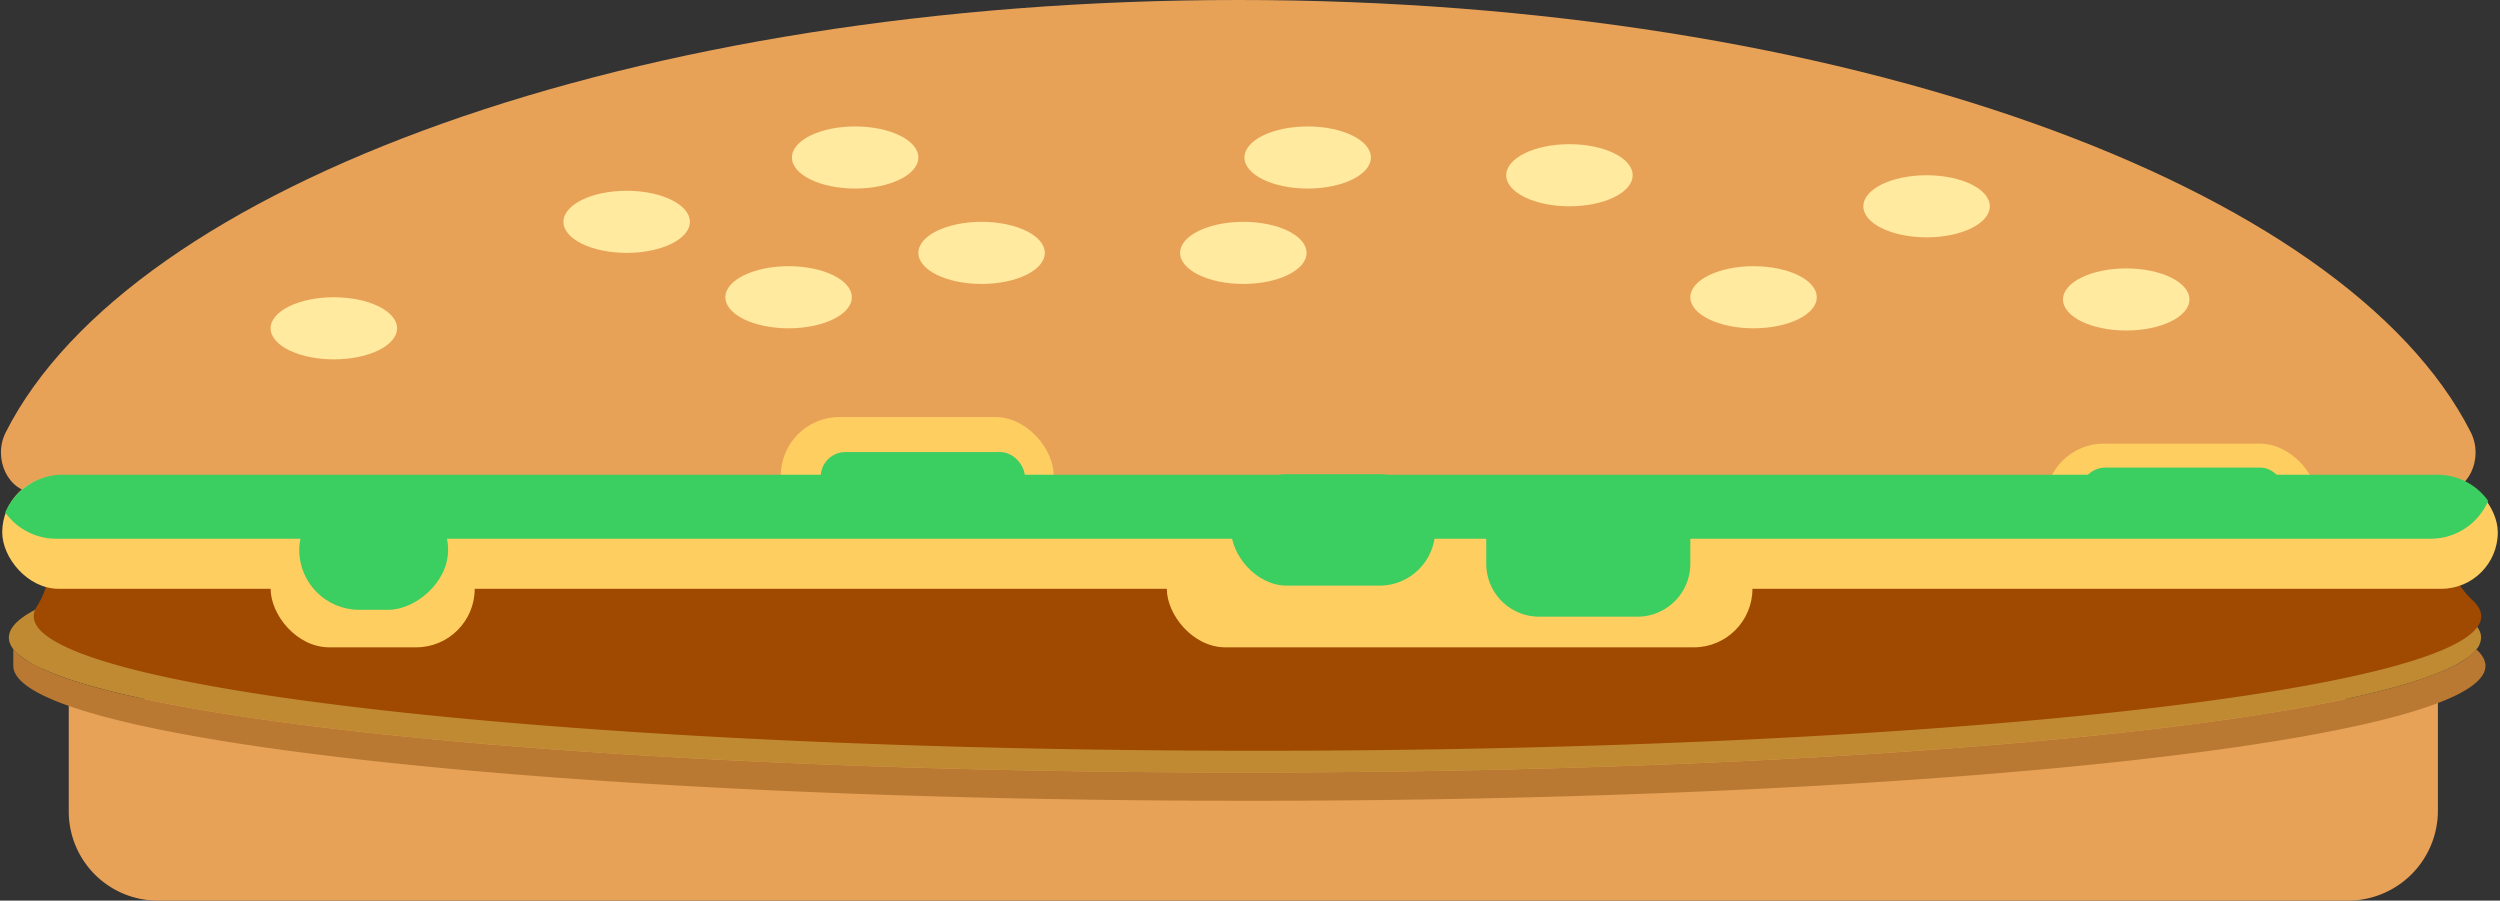 <svg xmlns="http://www.w3.org/2000/svg" viewBox="0 0 1127 406">
  <rect x="0" y="0" width="1127" height="406" fill="#333333" stroke="none"/>
  <title>burgerr</title>
  <g id="burger">
    <g id="self">
      <path d="M31,315H1099a0,0,0,0,1,0,0v50.44A40.56,40.56,0,0,1,1058.44,406H71.18A40.18,40.18,0,0,1,31,365.82V315a0,0,0,0,1,0,0Z" fill="#e8a258"/>
      <g>
        <g id="bgr">
          <path d="M1301.49,597.9a.19.19,0,0,0-.26,0,29.12,29.12,0,0,1-8.67,6.55c-51.17,27.82-276.32,48.79-546.32,48.79-262.14,0-482-19.76-541.42-46.38-6.61-3-11.23-6-13.71-9.13a.06.06,0,0,0-.11,0l0,7.4C191,638.77,440.45,666,748.2,666s557.24-27.23,557.24-60.82C1305.44,602.72,1304.09,600.29,1301.49,597.9Z" transform="translate(-185 -305)" fill="#ba7932"/>
          <path d="M746.24,653.25c270,0,495.15-21,546.32-48.79,4-2.19,7-4.42,8.79-6.69a8.55,8.55,0,0,0,2.12-5.35c0-33.59-249.48-60.82-557.23-60.82S189,558.83,189,592.42c0,2.51,1.39,5,4.09,7.4a45.56,45.56,0,0,0,11.72,7C264.23,633.49,484.1,653.25,746.24,653.25Z" transform="translate(-185 -305)" fill="#c08a32"/>
        </g>
        <path d="M1299.53,575.49c-13.45-12.3-15.8-35.28-5.53-51.61a7.93,7.93,0,0,0,1.33-4.24c0-33.49-247-60.64-551.67-60.64S192,486.15,192,519.64c0,2.47,1.35,4.91,4,7.31,13.45,12.29,15.8,35.28,5.53,51.61a7.9,7.9,0,0,0-1.33,4.24c0,33.49,247,60.64,551.68,60.64s551.67-27.15,551.67-60.64C1303.5,580.32,1302.15,577.88,1299.53,575.49Z" transform="translate(-185 -305)" fill="#9f4a00"/>
      </g>
      <path d="M1285.64,527c11.89,0,19.25-15.15,13.19-27.13C1242.4,388.38,1015.07,305,743.21,305S244,388.38,187.6,499.87c-6.06,12,1.3,27.13,13.19,27.13Z" transform="translate(-185 -305)" fill="#e8a258"/>
    </g>
  </g>
  <g id="cheese">
    <g id="cheese_item" data-name="cheese item">
      <rect x="1" y="214.51" width="1125" height="50.92" rx="25.46" fill="#ffce61"/>
      <rect x="122" y="239" width="92" height="52.82" rx="26.41" fill="#ffce61"/>
      <rect x="526" y="239" width="264" height="52.82" rx="26.41" fill="#ffce61"/>
      <rect x="922" y="200" width="123" height="52.82" rx="26.41" fill="#ffce61"/>
      <rect x="352" y="188" width="123" height="52.82" rx="26.41" fill="#ffce61"/>
    </g>
  </g>
  <g id="vegetables">
    <g id="vegetable_item" data-name="vegetable item">
      <g>
        <path d="M1306.67,530.8h0a28.2,28.2,0,0,1-25.85,17.05H210.22a28.07,28.07,0,0,1-22.86-11.8h0A28.36,28.36,0,0,0,185,547.43h0a28.32,28.32,0,0,0,28.2,28.42H1283.8a28.31,28.31,0,0,0,28.2-28.42h0A28.47,28.47,0,0,0,1306.67,530.8Z" transform="translate(-185 -305)" fill="none"/>
        <path d="M210.22,547.85h1070.6a28.2,28.2,0,0,0,25.85-17.05h0A28.11,28.11,0,0,0,1283.8,519H213.2a28.19,28.19,0,0,0-25.84,17h0A28.07,28.07,0,0,0,210.22,547.85Z" transform="translate(-185 -305)" fill="#3bce61"/>
      </g>
      <rect x="370" y="203.79" width="92" height="22.21" rx="11.1" fill="#3bce61"/>
      <rect x="555" y="213.79" width="92" height="50.21" rx="25.1" fill="#3bce61"/>
      <path d="M673.92,227.79H762a0,0,0,0,1,0,0v26.34A23.86,23.86,0,0,1,738.14,278H693.86A23.86,23.86,0,0,1,670,254.14V231.71a3.92,3.92,0,0,1,3.92-3.92Z" fill="#3bce61"/>
      <rect x="938" y="210.79" width="92" height="22.21" rx="11.1" fill="#3bce61"/>
      <rect x="14" y="217.79" width="92" height="22.21" rx="11.1" fill="#3bce61"/>
      <rect x="326.45" y="519.34" width="54" height="67.1" rx="27" transform="translate(721.34 -105.55) rotate(90)" fill="#3bce61"/>
    </g>
  </g>
  <g id="seeds">
    <g id="seed">
      <ellipse cx="442.5" cy="114" rx="28.5" ry="14" fill="#ffea9f"/>
      <ellipse cx="560.5" cy="114" rx="28.5" ry="14" fill="#ffea9f"/>
      <ellipse cx="589.5" cy="71" rx="28.5" ry="14" fill="#ffea9f"/>
      <ellipse cx="707.5" cy="79" rx="28.5" ry="14" fill="#ffea9f"/>
      <ellipse cx="790.5" cy="134" rx="28.5" ry="14" fill="#ffea9f"/>
      <ellipse cx="868.5" cy="93" rx="28.5" ry="14" fill="#ffea9f"/>
      <ellipse cx="958.5" cy="135" rx="28.5" ry="14" fill="#ffea9f"/>
      <ellipse cx="282.5" cy="100" rx="28.5" ry="14" fill="#ffea9f"/>
      <ellipse cx="385.5" cy="71" rx="28.5" ry="14" fill="#ffea9f"/>
      <ellipse cx="355.5" cy="134" rx="28.5" ry="14" fill="#ffea9f"/>
      <ellipse cx="150.5" cy="148" rx="28.5" ry="14" fill="#ffea9f"/>
    </g>
  </g>
</svg>
